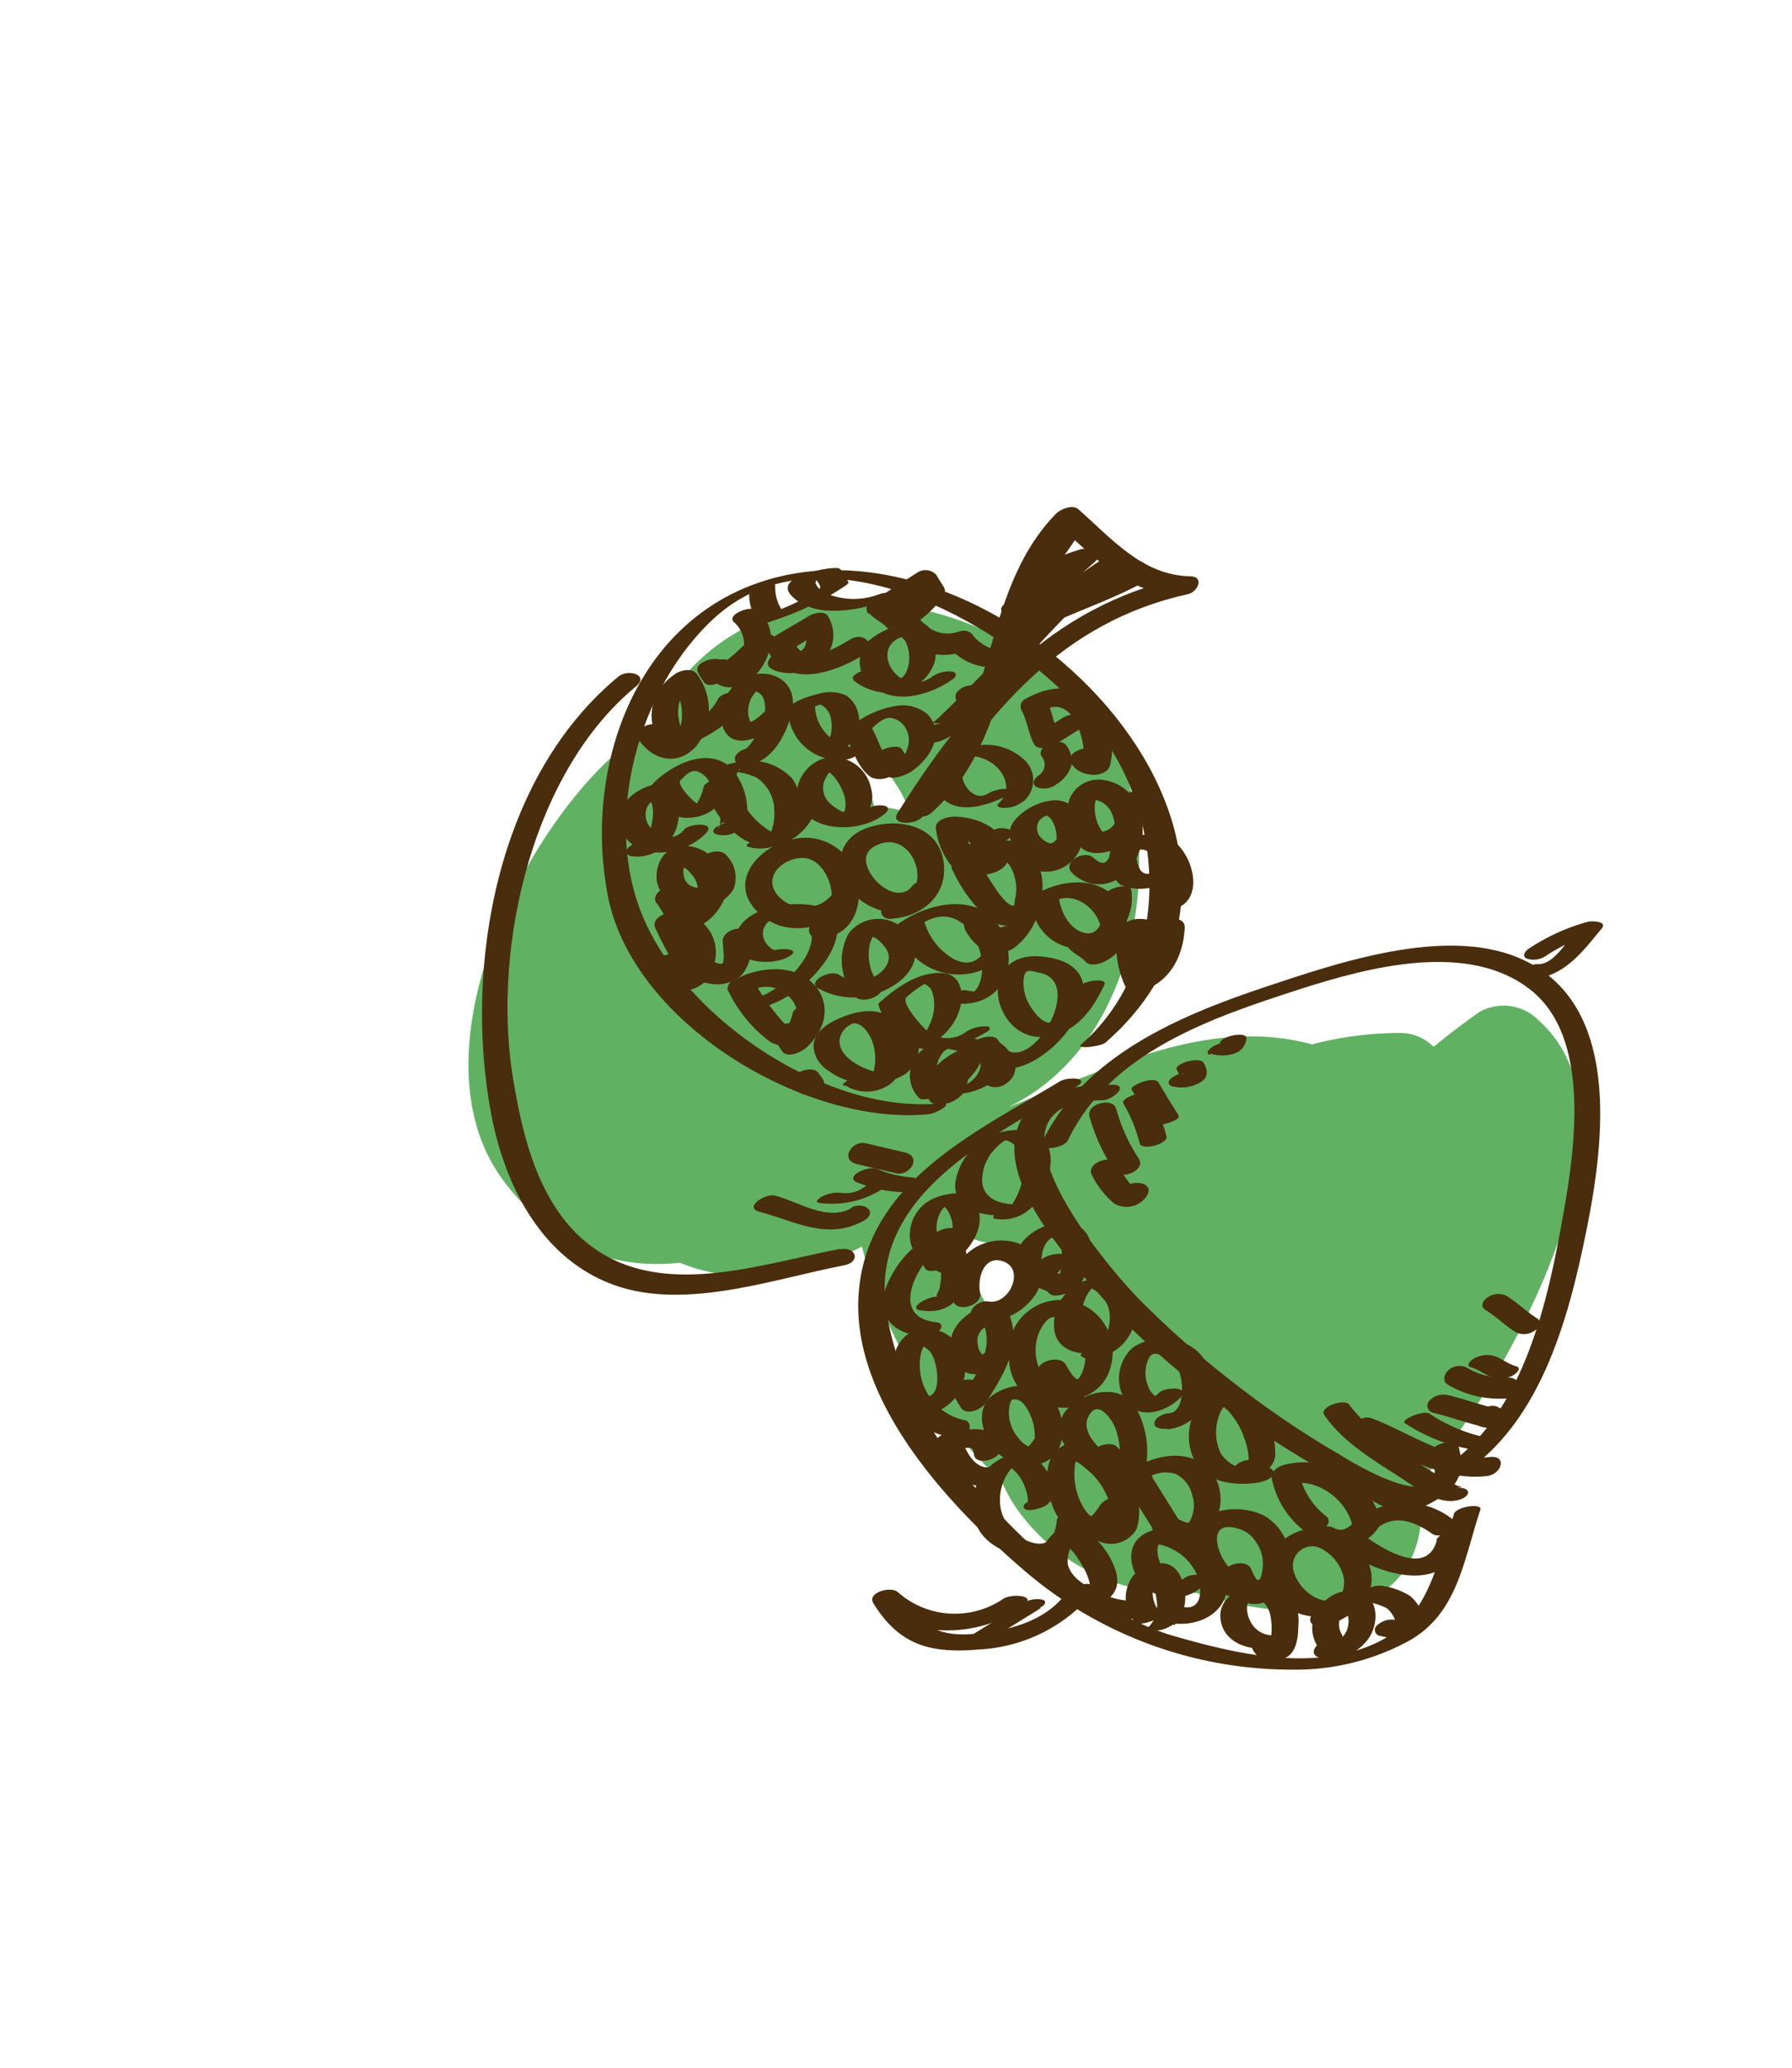 <svg id="layer1" xmlns="http://www.w3.org/2000/svg" viewBox="0 0 129.14 149.05"><defs><style>.cls-1{fill:#60b262;}.cls-2{fill:#492d0c;}</style></defs><path class="cls-1" d="M36.46,85.32C40.29,90.21,44.55,91.46,49,91c4.25,1.74,8.92,1,13.12-1.17a34.21,34.21,0,0,0,10.05,16.88,11,11,0,0,0,1.51,2.56,14.44,14.44,0,0,0,12.52,5.52c3.65,1.14,7.54,1.79,11.24.86,4.36-1.09,5.42-5,4.88-8.73a59.09,59.09,0,0,0,5.13-7.31c3.71-6.19,10.41-19.87,3.4-26.11a3.53,3.53,0,0,0-4.22-.58c-1.14.79-2.24,1.64-3.32,2.52a3.37,3.37,0,0,0-2.42-1,25.08,25.08,0,0,0-6.34.82C87,73.22,79.84,77.05,72.68,79.77c.38-.18.74-.38,1.1-.59,6.9-4.11,9.24-13.42,8-20.87C79.64,45,59.32,38.23,49.9,48.08a10.89,10.89,0,0,0-2.79,5.08,3.76,3.76,0,0,0-2.4.84C37.33,60.24,29.51,76.46,36.46,85.32ZM65,57.24a11.14,11.14,0,0,1,.6,1.37A7.49,7.49,0,0,0,63,58.15a3.6,3.6,0,0,0-3.55-2.95c.65-.45,1.32-1.08,2-1.08h0C62.75,54.12,64,55.43,65,57.24Zm4,31.31a3.81,3.81,0,0,0,2.19,1,23.48,23.48,0,0,0,3.14.09,11.06,11.06,0,0,0-1.55,6.63l-.22.26A25.21,25.21,0,0,1,69,88.55Z"/><path class="cls-2" d="M103.21,104.81c1.47,5.09-6.17.34-6.69,0a65.7,65.7,0,0,1-7-4.69,69.76,69.76,0,0,1-7.23-6.29c-2.68-2.68-12.57-14.48-2.86-14.54.74,0,2-1.12.75-1.12-2.8,0-6.33.41-7,3.68-.74,4,3.84,8.91,6.15,11.55,4.72,5.37,10.9,9.7,17.08,13.19,1.32.75,4,3,5.7,2.22,2.18-1,3.73-2,3-4.56-.2-.69-2.13-.16-1.93.52Z"/><path class="cls-2" d="M104.7,106.65c6.21-3.58,8.3-11.42,9.63-18s2.51-16.5-4.88-19.62c-5.38-2.28-13.1.37-18.26,2.09-6.29,2.1-13.14,5-16.16,11.31-.25.54,1.65.34,1.93-.26,3.06-6.39,10.42-8.85,16.7-10.88,5-1.61,12.17-3.5,16.65.05,4.69,3.72,3,12.69,2.09,17.57-1.12,6.08-3.14,13.88-8.88,17.19-1.13.65.59.87,1.18.52Z"/><path class="cls-2" d="M104.77,109.15c-1.68,4.95-2.13,9-8.52,10.14-3.79.67-8-.34-11.61-1.38-5.18-1.47-9.78-5.78-13.37-9.6S64.5,99.5,63.83,94.07c-1-8.18,8-12.29,13.73-15.76,1.11-.67-.62-.71-1.15-.4C70.2,81.66,62.22,85.3,61.86,93.57c-.34,7.7,6.75,15.17,12.12,19.75a29.53,29.53,0,0,0,19.19,7,17,17,0,0,0,8.07-1.92c3.81-1.92,4.21-5.94,5.44-9.59.18-.51-1.72-.26-1.91.3Z"/><path class="cls-2" d="M76.68,115c-1.53,1.93-4.24,2.56-6.58,2.75-2.73.23-4-.83-5.38-3l-1.78.79c2.79,2.71,8,2.46,10.88.11.89-.71-1-.83-1.57-.4a6.2,6.2,0,0,1-7.53-.5c-.48-.48-2.26,0-1.78.79,1.86,3,4.07,3.63,7.57,3.33a11.52,11.52,0,0,0,8-3.78c.57-.73-1.39-.64-1.82-.1Z"/><path class="cls-2" d="M103.55,111c-.74,2.67-3.93.61-5.36-.42l.15.57c1.37-2.07,3-1.93,4.89-.61.6.42,2.35-.43,1.52-1a5.5,5.5,0,0,0-8.23,1.5.4.4,0,0,0,.15.57c2.62,1.88,7.62,3.5,8.83-.8.22-.8-1.74-.54-2,.2Z"/><path class="cls-2" d="M94.58,111.2a3.41,3.41,0,0,0,3.45,0A3.2,3.2,0,0,0,99.39,110c.21-.46-.13-1.18-.34-1.59a5.73,5.73,0,0,0-6.6-2.82c-.39.13-.91.46-.79,1A6.35,6.35,0,0,0,94,110.33c.73.51,2.41-.5,1.48-1.14A5.21,5.21,0,0,1,93.6,106l-.79,1c2-.66,4.4,1.13,4.69,3.17l.15-.56c-.48.52-.91.84-1.59.47s-2.45.62-1.48,1.14Z"/><path class="cls-2" d="M89.05,106.1c1.06.43,2.66.15,2.85-1.18a5.42,5.42,0,0,0-1-3.31,2.62,2.62,0,0,0-4.19-.77,3.94,3.94,0,0,0-.8,4c.7,2,2.95,2.27,4.76,2,.36-.07,1-.23,1.09-.66s-.58-.47-.83-.42a2.57,2.57,0,0,1-2.94-1,3.5,3.5,0,0,1-.07-2.92,2,2,0,0,1,.28-.47.17.17,0,1,0-.11-.08c-.14,0-.29,0-.08,0a2.83,2.83,0,0,1,.45.33,5.39,5.39,0,0,1,1.2,2,5,5,0,0,1,.31,1.26,2.45,2.45,0,0,1,0,.54c-.08.52,1,0,.63-.13a1.62,1.62,0,0,0-1.37.17c-.24.15-.6.59-.16.77Z"/><path class="cls-2" d="M84.13,103a3.41,3.41,0,0,0,2.75-4.84c-.9-1.83-3.79-2.15-5.3-1a3,3,0,0,0-.52,3.71c.92,1.55,3,.89,4-.15.82-.8-1.08-.81-1.55-.34a2.51,2.51,0,0,1-.44.35c.12-.08.44,0,.26-.08a1.31,1.31,0,0,1-.58-.73,2.42,2.42,0,0,1,.09-2.13c.42-.69,1.73.35,2,.8.46.66.61,3.08-.54,3.25-.37,0-1,.23-1.1.67s.58.48.85.44Z"/><path class="cls-2" d="M78,97.83a3.31,3.31,0,0,0,3.78-3.9c-.37-2-2.55-2.16-4-1.47a3.36,3.36,0,0,0-1.82,3.06c0,1.65,1.5,2.15,2.9,2a2.28,2.28,0,0,0,1.3-.46c.32-.3-.29-.32-.46-.31-2,.14-2.08-2.19-1.33-3.48a1.68,1.68,0,0,1,.3-.4s.35-.26.17-.19c-.48.19-.52,0-.22.15a2.3,2.3,0,0,1,1.34,2.4,3,3,0,0,1-.29,1.1,3.43,3.43,0,0,1-.28.49c-.32.49-.43.1.25.21a2.44,2.44,0,0,0-1.35.25c-.13.06-.68.42-.24.5Z"/><path class="cls-2" d="M74.62,92.61c.27.34.72.27,1,.6s1.2.05,1.49-.13a2.57,2.57,0,0,0,.74-.51,4.3,4.3,0,0,0,.5-1.19,4,4,0,0,0,.22-1.85,1.78,1.78,0,0,0-1.92-1.41,3.89,3.89,0,0,0-3,1.41,2.93,2.93,0,0,0-.2,3.07c.22.5,1.22.19,1.55,0,.77-.48,1.59-1,1.84-1.89.17-.63-1.76-.33-1.92.27s-.6.83-1.1,1.13h1.56a2.67,2.67,0,0,1-.11-2.32,1.63,1.63,0,0,1,.51-.59c.12-.08-.13.08.07,0s-.11,0,0,0-.16,0,0,0-.26,0,0,0-.24,0,0,0c-.25,0,0,0,0,0s-.12,0,.06,0a.76.76,0,0,1,.18.09,1.41,1.41,0,0,1,.37.55A4.22,4.22,0,0,1,76,92.71l.37-.38-.43.27,1.48-.12c-.26-.35-.72-.28-1-.6-.37-.48-2.23.17-1.8.73Z"/><path class="cls-2" d="M71.77,87.84c2.37.33,3.74-1.81,3.93-3.91.22-2.42-2-2.87-3.85-2.25a4.47,4.47,0,0,0-3,3.5c-.22,2.13,2.07,2.47,3.7,2.41.52,0,2.11-.84.83-.79-1.11,0-2.36-.25-2.59-1.5a3.26,3.26,0,0,1,1-2.59,2.8,2.8,0,0,1,.52-.45c.16-.11.27-.1.07-.09.46,0,.94.5,1.13.83a3.28,3.28,0,0,1,.11,2.27,5.06,5.06,0,0,1-.41,1.06,5.89,5.89,0,0,1-.32.54c-.38.56-.5.08.44.21a2.46,2.46,0,0,0-1.35.25c-.12.06-.69.45-.23.51Z"/><path class="cls-2" d="M66.11,90.51l.54.87c.3.49,1.38,0,1.72-.18,1.3-.87,2.69-2.53,2.09-4.19-.51-1.4-2.23-1.07-3.28-.6a2.87,2.87,0,0,0-1.61,2.49c-.1,1.57,1.38,2.52,2.67,3a2,2,0,0,0,1.36-.22c.2-.11.63-.44.21-.59-1.67-.57-2.94-2.06-2-3.8a2,2,0,0,1,.26-.32c.23-.25.38-.1-.19-.05.37,0,.66.77.73,1.11.27,1.19-.89,2.47-1.79,3.06l1.71-.18L68,90c-.33-.54-2.14.18-1.93.51Z"/><path class="cls-2" d="M70.57,95.2a4.34,4.34,0,0,0,4.17-2.11,2.5,2.5,0,0,0-.91-3.3,3.71,3.71,0,0,0-3.75.24,3.45,3.45,0,0,0-1.38,3.69c.16.9,2.09.4,1.93-.52-.22-1.25.35-2.78,1.69-2.29,1.57.57.41,3.14-1.08,2.88-.95-.16-2,1.19-.67,1.41Z"/><path class="cls-2" d="M74.91,98.89c.6,1.18,1.5,2.17,2.94,1.84a3.09,3.09,0,0,0,2.21-2.32A3.76,3.76,0,1,0,72.71,98c.15,2.43,2.13,3.59,4.41,3.43,1-.07,1.53-1.38.2-1.29-2.62.18-3.5-3.29-1.86-5,.83-.86,2.35,1,2.59,1.65a2.91,2.91,0,0,1-.17,2.33c-.2.39-.44.28-.07.35-.45-.09-.79-.77-1-1.12-.4-.78-2.29-.19-1.93.51Z"/><path class="cls-2" d="M78.75,105.12c.53.68,1.46.59,1.94,1.21s1.73.15,1.87-.5a6.53,6.53,0,0,0-.71-4.4c-1-1.69-3.37-1.24-4.64-.17-2.89,2.43,2.26,6,4.56,6.17.87.07,2-1.19.7-1.29s-4.84-2.32-4.06-4c.66-1.44,1.75.14,2,.86a6,6,0,0,1,.2,3l1.86-.5c-.54-.68-1.46-.59-1.94-1.2s-2.35.1-1.78.81Z"/><path class="cls-2" d="M83.23,110.3c2.24,1.21,5.12,0,4.69-2.78a3,3,0,0,0-1.82-2.35c-1.62-.65-3.45,0-4.85.88-.25.16-.47.4-.29.68q1.2,2,2.42,3.91c.34.56,2.22-.06,1.79-.76L82.75,106l-.3.68a2.44,2.44,0,0,1,2.29-.46,2.32,2.32,0,0,1,1.19,1.57,2.34,2.34,0,0,1-.17,1.8c-.05.08-.19.21-.12.16-.15.11.19,0,.06,0,.12,0-.17,0-.3-.07a3,3,0,0,1-.63-.29c-.57-.3-2.35.51-1.54,1Z"/><path class="cls-2" d="M88.17,113.52c.39,1,.89,1.85,2,2.06a2.36,2.36,0,0,0,2.33-1.32,3.75,3.75,0,0,0-1.34-5c-2.13-1.14-5.9-.38-5.33,2.63a4.22,4.22,0,0,0,6.12,2.87c1.14-.66.1-1.63-.84-1.09-1.39.8-2.76-.62-3.23-1.88-.17-.45-.34-1.25.12-1.6s1.5,0,1.91.29a2.82,2.82,0,0,1,.93,3.2,2.32,2.32,0,0,1-.28.57c0-.07-.22.2-.06.07-.13.11.16-.06.25-.07.3,0,.14,0,0-.18a3.51,3.51,0,0,1-.59-1c-.34-.83-2.26-.28-1.93.52Z"/><path class="cls-2" d="M95.55,117.16c1.86-.6,3.72-1.91,3.21-4.1a4,4,0,0,0-4-2.93c-2.1.06-4.13,2-3.27,4.16,1,2.48,4.21,2.72,6.24,1.58.31-.18.53-.64.14-.86a1.45,1.45,0,0,0-1.38.15c-1.27.71-2.85-.6-3.21-1.78A1.4,1.4,0,0,1,95,111.5a3.14,3.14,0,0,1,1.81,2.08A2,2,0,0,1,95.25,116c-.32.1-.94.37-.82.82s.8.41,1.12.31Z"/><path class="cls-2" d="M99.48,117.89a3,3,0,0,0,1.19.1,4.53,4.53,0,0,0,1.57-.7c.2-.12.42-.35.36-.6a2.85,2.85,0,0,0-1-1.69,5.21,5.21,0,0,0-1.88-.7,1.59,1.59,0,0,0-1.37.37.43.43,0,0,0,.21.78,4.67,4.67,0,0,1,1.37.44,2,2,0,0,1,.72,1.31l.36-.6a3.65,3.65,0,0,1-.48.28.79.79,0,0,1,.43-.06l-.33-.07a1.55,1.55,0,0,0-1.37.36.43.43,0,0,0,.21.78Z"/><path class="cls-2" d="M84.69,117c2.39.21,4.4-1.45,3.57-3.92-.67-2-3.49-3.55-5.51-2.68-1.52.65-1.47,2.2-.71,3.44a3.09,3.09,0,0,0,4.56.52c1-.79-.58-1.13-1.22-.65s-1,.06-1.48-.54c-.31-.43-.74-1.5-.31-2-.11.12-.41.1-.09.13a2.7,2.7,0,0,1,.82.26A3.74,3.74,0,0,1,86,113c.59.86.9,3-.62,2.82-.78-.07-2,1-.73,1.17Z"/><path class="cls-2" d="M78.7,110.76a2.12,2.12,0,0,0,3.22-.6,4.41,4.41,0,0,0-.49-3.57c-.84-1.57-3.15-3.47-5-2.3-1.21.78-1.06,2.54-.74,3.75s1.26,2.78,2.84,2.54a3.74,3.74,0,0,0,2.56-1.94c.26-.41-.22-.68-.56-.71a1.39,1.39,0,0,0-1.27.56,3.87,3.87,0,0,1-.64.81c.11-.11-.35.19-.08,0-.14.07.21,0,.08,0,.09,0,.24,0,.06,0,.18.06-.09-.06-.14-.09a3.14,3.14,0,0,1-.42-.5,4.79,4.79,0,0,1-.66-3.06,1.29,1.29,0,0,1,.15-.52c.1-.2-.07,0,.07-.11s-.19.11-.28.14c-.27.09-.27,0,0,.08a4.09,4.09,0,0,1,.94.66A5.13,5.13,0,0,1,80,108.43a3.54,3.54,0,0,1,.09,1.41,1,1,0,0,1-.11.35c.16-.2.79-.16.55-.24a1.63,1.63,0,0,1-.35-.23c-.63-.43-2.37.45-1.51,1Z"/><path class="cls-2" d="M72.78,105.16a2.52,2.52,0,0,0,3-.1,2.67,2.67,0,0,0,.76-2.43A3.12,3.12,0,0,0,75,100.11a3.65,3.65,0,0,0-3.21.27c-1.54.86-1.12,2.81-.21,4,1.28,1.64,3.71.9,4.71-.65.44-.69-1.48-.44-1.78,0a3,3,0,0,1-.44.56c-.24.22,0,0,.2,0a1.75,1.75,0,0,1-.89-.68,2.77,2.77,0,0,1-.59-2.48.81.81,0,0,1,.26-.37c-.21.17-.17.06.12.09.59,0,1,.9,1.18,1.37a3.53,3.53,0,0,1,.17,1.82,1.85,1.85,0,0,1-.24.68c-.24.36-.16-.32.66-.1a1.38,1.38,0,0,1-.38-.2c-.52-.36-2.25.41-1.8.72Z"/><path class="cls-2" d="M68.7,100.55c.18.29.36.58.53.87.4.64,1.51.15,1.81-.32,1.34-2.15,2.8-4.37,1.46-6.86-.19-.35-.76-.29-1.06-.23-1.8.34-3.57,1.93-2.75,3.9s3.22,1,4.2-.26c.74-1-1.09-1.25-1.61-.56a3.53,3.53,0,0,1-.51.58c-.06,0,.26.09.09,0a1.08,1.08,0,0,1-.39-.73c-.21-.93.51-1.46,1.32-1.61l-1.06-.24c1.1,2.06-.47,4.1-1.53,5.81l1.8-.32c-.17-.29-.35-.58-.53-.87-.46-.73-2.3,0-1.77.85Z"/><path class="cls-2" d="M66.36,94.43c3.4.54,4.06-3.31,2.72-5.67-.23-.42-1-.25-1.33-.09a7.38,7.38,0,0,0-3.89,4.08c-.77,2,.47,3.32,2.43,3.52a2,2,0,0,0,1.37-.37c.29-.23.24-.57-.17-.61-3.77-.37-1.08-5,1-5.93l-1.33-.09a5.46,5.46,0,0,1,.64,2.16,4.23,4.23,0,0,1-.07,1.28c0,.27-.38.71-.16.74-.56-.09-2.27.81-1.2,1Z"/><path class="cls-2" d="M66.6,101.93a3.24,3.24,0,0,0,2.84-4.05,2.68,2.68,0,0,0-4-1.74c-1.2.86-1.24,2.45-.93,3.77a4.81,4.81,0,0,0,3.84,3.62,1.48,1.48,0,0,0,1.36-.37.46.46,0,0,0-.22-.82,4.06,4.06,0,0,1-3.17-4.53,2.19,2.19,0,0,1,.29-.86c.06-.11-.15,0-.3,0,.22,0,.53.28.66.4.58.52,1,3.22-.16,3.28-1,0-1.54,1.31-.21,1.25Z"/><path class="cls-2" d="M74.78,108.72c2-.45,1-2.75-.15-3.61a2.76,2.76,0,0,0-2.76.16,3.76,3.76,0,0,0-1.78,3c-.3,4.62,7.51,5.32,8,.78,0-.33-1.87-.1-1.93.52-.12,1.2-.62,1.91-1.75,1.6a3.27,3.27,0,0,1-2.28-2.38,3.52,3.52,0,0,1,.22-2.1,3.43,3.43,0,0,1,.7-1.06c-.51,0-.62,0-.33.08a1.33,1.33,0,0,1,.39.28,3.06,3.06,0,0,1,.81,1.35,2.89,2.89,0,0,1,.14.58c.1.63-.39.34.59.12-.19,0-1,.28-.87.6s.86.12,1,.08Z"/><path class="cls-2" d="M77.46,115.36c.89.26,1.78.51,2.54-.25s.58-1.63.13-2.6c-.63-1.33-2.52-3.49-4.14-2.06s-1.16,3.34.3,4.54A7.57,7.57,0,0,0,82,116.62c1.22-.22.85-1.48-.34-1.26a5.06,5.06,0,0,1-2.48-.64c-.89-.38-2-1-2.23-2A2.13,2.13,0,0,1,77,112c.11-.67.39-.42-.25-.57.43.1.78.64,1,1a5.1,5.1,0,0,1,.67,1.29,4,4,0,0,1,.15.6c-.09.26,0,.26.43,0a4,4,0,0,0-.45-.15c-.79-.23-2.29.92-1.13,1.26Z"/><path class="cls-2" d="M84.63,117.11a2.84,2.84,0,0,0,.7-2.65c-.2-1.2-.85-2-2.06-1.76a2.29,2.29,0,0,0-2,1.59,2.59,2.59,0,0,0,.55,2.62c.33.35,2.1-.35,1.82-.64a2.32,2.32,0,0,1-.57-1.67,2.71,2.71,0,0,1,.19-.93,2.91,2.91,0,0,1,.18-.35c.34-.57.25.52-1,.08.66.23.87,1.45.92,2a2.17,2.17,0,0,1-.57,1.83c-.36.27.32.3.45.29a2.64,2.64,0,0,0,1.3-.45Z"/><path class="cls-2" d="M90.26,118.84a1.62,1.62,0,0,0,2.3.66c.85-.33,1-1.47,1-2.28a3.36,3.36,0,0,0-.52-2.25,2.43,2.43,0,0,0-2.23-.71c-1.42.06-3.1.86-2.84,2.51s2.08,2.2,3.51,2c.34,0,1-.21,1.11-.6s-.63-.35-.81-.32a1.8,1.8,0,0,1-1.7-1.07c-.22-.41-.39-1.3.11-1.6-.25.15.13,0,.24,0a.94.94,0,0,1,.59.26,1.81,1.81,0,0,1,.54,1.05,4.55,4.55,0,0,1-.36,2.81l.6-.47-.2.08,1-.14c-.16,0-.36-.39-.41-.47-.36-.58-2.18.12-1.93.52Z"/><path class="cls-2" d="M95.26,119.52a3.54,3.54,0,0,0,3.34-1.41c.65-.9.83-2.5-.23-3.21a2.54,2.54,0,0,0-3,.59,2.46,2.46,0,0,0-.46,3.08c.38.69,2.24,0,1.77-.82a1.42,1.42,0,0,1,0-1.41,1.18,1.18,0,0,1,.39-.44c-.08,0-.31,0-.25,0,.76.67.26,2.51-.85,2.3-.89-.16-2,1.07-.7,1.31Z"/><path class="cls-2" d="M72.1,104.31c-.24-1.85-2.72-1.31-3.95-1-.36.09-.91.44-.79.89A3.62,3.62,0,0,0,71,107.09c.41,0,1-.3,1.07-.76s-.53-.61-.88-.59c-1,.05-1.68-1.3-1.88-2.09l-.8.89a5.05,5.05,0,0,1,1.33-.21c.27,0,.31.21.35.5.11.85,2,.37,1.93-.52Z"/><path class="cls-2" d="M104.81,107.28c.83-.2.7,0,.16-.24-.32-.15-.63-.32-.93-.49-.92-.51-1.8-1.1-2.67-1.69a15,15,0,0,1-4.14-3.63c-.31-.47-2.19.14-1.8.73,1.28,1.91,3.55,3.27,5.45,4.49,1.15.74,2.69,2,4.15,1.66,1.16-.27.93-1.1-.22-.83Z"/><path class="cls-2" d="M107.35,105c-2.94.35-5.86-1.81-8.51-2.8-.8-.3-2.27.84-1.12,1.27,3,1.14,6,3.3,9.44,2.9,1.06-.12,1.5-1.52.19-1.37Z"/><path class="cls-2" d="M107.68,103.7a11.61,11.61,0,0,1-4.64-1.81c-.42-.33-2.11.43-1.82.65a12.27,12.27,0,0,0,4.87,1.91,2.26,2.26,0,0,0,1.35-.25c.16-.07.67-.4.24-.5Z"/><path class="cls-2" d="M106.82,102.59c.17.08.1.19,0-.15,0-.18.11-.35.16-.52h0l.64-.36c.45,0,.57,0,.39,0h0l-.44-.11c-.39-.1-.78-.22-1.17-.33-.66-.19-1.31-.41-2-.57a1.39,1.39,0,0,0-1.37.37.52.52,0,0,0,.24.89c1.09.26,2.16.64,3.24.92a2.09,2.09,0,0,0,1.84-.09c.76-.56.1-1-.44-1.26-.76-.36-2.23.74-1.12,1.25Z"/><path class="cls-2" d="M108.65,99.27a5.07,5.07,0,0,1-2.85-.66,1.22,1.22,0,0,0-1.39.1c-.3.24-.52.81-.08,1.07a7.27,7.27,0,0,0,4.18,1c.44,0,1-.32,1-.82s-.5-.72-.91-.69Z"/><path class="cls-2" d="M109.26,98.46c-.61-.17-1.07-.6-1.68-.77a2,2,0,0,0-1.36.21c-.19.1-.65.52-.2.64.6.17,1.07.6,1.68.77a1.91,1.91,0,0,0,1.36-.21c.18-.1.65-.52.2-.64Z"/><path class="cls-2" d="M110.76,95c-.77-.49-1.43-1.14-2.21-1.63a1.37,1.37,0,0,0-1.38.15c-.3.2-.53.62-.13.87.78.49,1.43,1.14,2.21,1.63a1.37,1.37,0,0,0,1.38-.15c.3-.2.53-.62.13-.87Z"/><path class="cls-2" d="M81,85.65c-.31.44,1.08.18.67-.11a2.29,2.29,0,0,1-.36-.4c-.31-.4-.56-.84-.83-1.27-.46-.74-2.3,0-1.77.85a6.4,6.4,0,0,0,1.57,2,1.74,1.74,0,0,0,2.34-.51c.7-1-1.11-1.29-1.62-.56Z"/><path class="cls-2" d="M82.07,83.5a12.47,12.47,0,0,1-1.63-3.58c-.22-.89-2.16-.38-1.93.52a13.58,13.58,0,0,0,1.79,3.91c.46.74,2.3,0,1.77-.85Z"/><path class="cls-2" d="M84.06,81.89A10.35,10.35,0,0,0,82.88,79c-.34-.56-2.17.13-1.93.52a10.59,10.59,0,0,1,1.18,2.87c.13.56,2.07.06,1.93-.51Z"/><path class="cls-2" d="M82.89,80.73l.11.17,1.88-.59c.14.12-.08-.14-.13-.22l-.45-.72L83.48,78c-.31-.5-2.11.24-1.93.52l.82,1.33A4.91,4.91,0,0,0,83.06,81c.31.26,2.08-.26,1.87-.59a1.74,1.74,0,0,0-.11-.18c-.3-.5-2.1.24-1.93.52Z"/><path class="cls-2" d="M84.62,78.31a2.6,2.6,0,0,0,2-.39c.49-.37.39-.85.12-1.33s-2.2.06-1.93.52a1.7,1.7,0,0,1,.22.52.15.15,0,0,1,0,.13c.13-.52,1.29-.32.74-.43a1.8,1.8,0,0,0-1.36.37c-.32.26-.22.54.16.61Z"/><path class="cls-2" d="M87.21,75.92a2.83,2.83,0,0,0,1.75,0,1.26,1.26,0,0,0,.86-1.05c.14-.57-1.78-.26-1.91.3,0,.14-.07.28-.12.42-.22.46.19.33,1.25-.4a1.09,1.09,0,0,1-.26,0,2,2,0,0,0-1.36.22c-.17.09-.66.5-.21.61Z"/><path class="cls-2" d="M110.06,70.56c2.53,0,3.9-1.87,5.36-3.64.47-.58-.8-.55-1-.49a14.56,14.56,0,0,0-4.21,1.91c-.25.15-.6.54-.18.74a1.58,1.58,0,0,0,1.37-.19,11.27,11.27,0,0,1,3.28-1.52l-1-.49c-.65.79-1.64,2.59-2.8,2.6a1.66,1.66,0,0,0-1.28.53c-.26.37.22.55.52.55Z"/><path class="cls-2" d="M67.7,79.52c-8,.74-18-5.86-21.25-13.18C43.28,59.23,46,49.42,51.63,44.4,60,37,74.87,46.24,79.77,53.53c4.41,6.57,4.29,16.38-1.85,21.73-.43.37,1.39.17,1.75-.13,16.55-14.43-7.9-39.06-25-33.14C45.52,45.14,42.09,55.65,43.8,64.53,45.57,73.76,58,81.13,66.87,80.3c.5,0,2.11-.9.83-.78Z"/><path class="cls-2" d="M60.53,90c-6.22,1.19-13.81,4-19-1.12-3-3-4-7.62-4.63-11.62C35.53,68,38.42,55.56,45.83,49.47c1-.83-.57-1.28-1.24-.73-8.75,7.18-11.2,20.83-9.2,31.5.94,5,3.42,10.07,8.29,12.14,5.26,2.25,11.91-.19,17.16-1.2,1.21-.23.87-1.38-.31-1.15Z"/><path class="cls-2" d="M66.51,58.82c4.67-7.5,10-14,19.09-16,.72-.15,1.22-1.28.17-1.29-3.46-.07-5.65-2.72-8.07-4.84-.42-.36-1.23,0-1.55.28C70.37,42.84,72,52.31,65.83,57.78c-1,.86.57,1.43,1.26.82,6.45-5.68,4.8-15.15,10.66-21.07l-1.55.28c2.7,2.36,5.07,5,8.89,5.1.06-.43.11-.87.17-1.3-9.66,2.06-15.56,9-20.59,17-.55.89,1.42.87,1.84.19Z"/><path class="cls-2" d="M64.28,66.2c2.29-.15,4.13-1.82,3.7-4.22-.48-2.67-3.58-3.1-5.69-2.24s-2.3,3.31-.64,4.83,4.27,1.75,5.7-.14c.74-1-1.08-1.28-1.62-.57C64.4,65.62,61.06,62.05,63,61c2.86-1.61,4.54,3.61,1.51,3.8-1.1.07-1.49,1.51-.18,1.42Z"/><path class="cls-2" d="M59.94,59.45c1.58,0,3.31-.8,2.84-2.61a2.8,2.8,0,0,0-3.23-2.23c-1.74.39-2.86,2.59-1.54,4s4.32,1.27,5.79,0c.29-.25.26-.51-.15-.56a1.89,1.89,0,0,0-1.36.36c-.77.67-2,0-2.58-.62a1.51,1.51,0,0,1-.33-1.45,3.64,3.64,0,0,1,.47-.81c.26-.47.21,0-.54-.05.65.05,1.2,1,1.42,1.55a2.28,2.28,0,0,1,.2,1.09.91.91,0,0,1-.14.42c-.13.18.37,0-.06,0a1.82,1.82,0,0,0-1.28.5c-.3.35.25.44.49.45Z"/><path class="cls-2" d="M59.25,54.44a2.51,2.51,0,0,0,2.55-1.87A2.17,2.17,0,0,0,61,50.13,2.82,2.82,0,0,0,59,50c-.49.11-2.2.58-2.21,1.21a3.68,3.68,0,0,0,3.65,3.56,2.13,2.13,0,0,0,1.36-.37c.3-.22.25-.51-.14-.53a3.09,3.09,0,0,1-2.93-3.18l-.4.45a3.73,3.73,0,0,1,.75-.37c-.15,0,.11,0,.2.09a1.38,1.38,0,0,1,.61,1,2.43,2.43,0,0,1-.08,1.28,1.45,1.45,0,0,1-.22.45s-.18.19-.12.14.9-.18.57-.18a1.93,1.93,0,0,0-1.28.49c-.3.35.26.42.48.42Z"/><path class="cls-2" d="M63.07,54.54l.81,1.3c.3.48,1.38,0,1.72-.19,1.35-.87,2.58-2.73,1.25-4.17a2.8,2.8,0,0,0-2.42-.58,6.74,6.74,0,0,0-3.49,1.79.25.25,0,0,0-.08.21c.62,1.05.88,2.41,1.94,3.13A1.63,1.63,0,0,0,64.06,56c.1,0,.88-.4.55-.62-1-.67-1.24-2-1.82-3,0,.08,0,.15-.08.22.34-.31.91-.89,1.42-.87a1.44,1.44,0,0,1,1.13.74c.67,1.16-.19,2.42-1.16,3.05l1.71-.2L65,54c-.32-.53-2.13.19-1.93.52Z"/><path class="cls-2" d="M69.7,63c1.17.25,3.43-.12,2.91-1.8s-2.36-2.33-3.84-2.35c-.44,0-1.39.22-1.33.83a5.37,5.37,0,0,0,1,2.56c.26.43,1.2.11,1.5-.08l2.6-1.61c.27-.17.58-.57.17-.78a1.52,1.52,0,0,0-1.37.17l-2.61,1.61,1.5-.07a4.91,4.91,0,0,1-.84-2.32L68,60a3,3,0,0,1,2.33,1.17,1.48,1.48,0,0,1,.39.86c0,.19-.14.24.08.09.4-.29.5-.09,0-.19a1.61,1.61,0,0,0-1.36.37.38.38,0,0,0,.19.71Z"/><path class="cls-2" d="M73.73,57.77a2,2,0,0,0,0-3.09,4,4,0,0,0-4-.77c-1.41.39-3.14,1.84-2,3.39s3.61.71,4.89,0c.34-.19.24-.43-.12-.45a2.6,2.6,0,0,0-1.36.37c-.92.52-1.79-.6-1.82-1.42a1.56,1.56,0,0,1,.76-1.3c-.18.1,0,0,.08,0a2.65,2.65,0,0,1,.62.14c1.36.44,2.41,2.1,1.2,3.24-.33.31.28.35.46.34a2.17,2.17,0,0,0,1.29-.47Z"/><path class="cls-2" d="M59.14,67.6c2.11-.12,3-2,2.7-3.94a3.84,3.84,0,0,0-4.67-3.19c-2.36.44-4.74,2.94-2.68,5.14s5.36,1.28,7.18-.65c.83-.89-1-1.24-1.63-.59a2.58,2.58,0,0,1-3.91.25c-1.21-1.29.11-2.69,1.56-2.79,1.23-.09,2,1.16,2.19,2.19.12.5.18,2.09-.58,2.14-1.1.06-1.48,1.51-.16,1.44Z"/><path class="cls-2" d="M53.84,61a3.11,3.11,0,0,0,3.44-1.1,3.68,3.68,0,0,0-.16-3.76,4,4,0,0,0-3.52-1.27c-.86.07-2.23.37-2.49,1.35-.44,1.68,1.41,3.77,2.79,4.44a3.78,3.78,0,0,0,3.29-.25,4.25,4.25,0,0,0,1.88-3.2c.08-.38-1.81-.09-1.9.36a5.35,5.35,0,0,1-1,2.52,1.59,1.59,0,0,1-.32.26c.11-.07.77-.12.42-.17a2.34,2.34,0,0,1-.82-.32,5.37,5.37,0,0,1-2.32-3,1.62,1.62,0,0,1,.07-1.33c.16-.25.43,0-.54.1a1.39,1.39,0,0,1,.41,0,4.74,4.74,0,0,1,1.44.4,2.87,2.87,0,0,1,1.29,2.43,3.53,3.53,0,0,1-.2,1.4,2.34,2.34,0,0,1-.27.52,1.18,1.18,0,0,1-.18.21c.77-.08,1-.15.54-.23a2,2,0,0,0-1.24.13s-.89.41-.58.51Z"/><path class="cls-2" d="M54.12,55.08c1.69-.32,2.78-2.59,3-4.12.26-2.12-2-3-3.65-2a3.05,3.05,0,0,0-1.35,3.5c.81,2,3.53.22,4.47-.63a.46.46,0,0,0-.22-.81,1.5,1.5,0,0,0-1.37.36,6.21,6.21,0,0,1-.63.52c-.1.07-.5.18-.22.18-.09,0-.18-.39-.2-.46a2.05,2.05,0,0,1,.54-1.79c.24-.2,0,0,0,0a.92.92,0,0,1,.52.47,2.18,2.18,0,0,1,0,1.47,5.12,5.12,0,0,1-.7,1.52,3.28,3.28,0,0,1-.44.56c-.11.12-.22.13-.09.11-.33.06-.93.41-.81.83s.78.38,1.12.32Z"/><path class="cls-2" d="M55.77,48.3c2.45.91,5.29-1.27,3.94-3.84-.28-.54-1.17-.25-1.53,0L55.57,46c-.19.13-.42.47-.32.72,1.28,3,4.78,1.81,6.92.51,1.12-.68.1-1.75-.86-1.17-1.18.71-3.34,2-4.12.14l-.33.72,2.61-1.62-1.53,0c.45.84.05,2.07-1.06,1.65-.85-.31-2.27.9-1.11,1.33Z"/><path class="cls-2" d="M61.48,49c1.78,1.5,4.85,1.22,5.81-1.11.32-.76.15-2.86-.92-3a5.55,5.55,0,0,0-3.39,1,2.14,2.14,0,0,0,0,3.65c1.68,1.28,4.19.49,5.71-.62.31-.23.24-.49-.14-.53a2.1,2.1,0,0,0-1.37.37c-2.46,1.79-5-2.59-1.55-3l-.75-.08a2.61,2.61,0,0,1,.53,2.48c-.39,1.27-1.32.77-2.09.11-.45-.37-2.2.37-1.81.7Z"/><path class="cls-2" d="M71,51.37a1,1,0,0,0,.52-1.12,1.57,1.57,0,0,0-1.13-.81,1.38,1.38,0,0,0-1.36.37.52.52,0,0,0,.24.9,1.08,1.08,0,0,1,.33.13s.08-.28.13-.31c-.31.23-.51.7-.11,1A1.28,1.28,0,0,0,71,51.37Z"/><path class="cls-2" d="M59,71.24a5.19,5.19,0,0,0,5,0c1.48-.74,2.59-2.22,1.55-3.79a2.69,2.69,0,0,0-4.38-.2,4,4,0,0,0,.47,4.58c.51.58,2.35-.15,1.78-.8a3.47,3.47,0,0,1-.77-2.82,2.39,2.39,0,0,1,.19-.59c0-.1.29-.32.14-.24-.33.16-.18.06.14.24a2.59,2.59,0,0,1,.65.63c.63.8.1,1.61-.63,2.06a2.52,2.52,0,0,1-2.67-.06c-.6-.41-2.36.45-1.51,1Z"/><path class="cls-2" d="M68.05,72.14C71,73,73.32,70.94,72.54,68c-1-3.75-5.1-3.28-7.68-1.51-.08.06-.26.19-.22.32a4.6,4.6,0,0,0,8.86.11c.16-.46-1.73-.22-1.92.31-.49,1.41-1.23,2.68-2.83,1.89a4.6,4.6,0,0,1-2.17-2.82,3.62,3.62,0,0,0-.22.32c1.78-1.22,3.38-.36,4.13,1.55a4.13,4.13,0,0,1,.21,2.33,2.13,2.13,0,0,1-.39.85s-.18.19-.17.19c.28-.12-.34-.12-.51-.17-.48-.13-2.21.62-1.58.8Z"/><path class="cls-2" d="M69.55,67c.68,1.29,2,2.21,3.46,1.36a4.94,4.94,0,0,0,2-3.54,4,4,0,0,0-.92-3.67c-1.45-1.31-3.85-.11-5.2.71a.62.62,0,0,0-.24.86,11.16,11.16,0,0,0,2.6,3.54c1.2.88,2.75.32,3.78-.53s-.53-1.48-1.28-.87c-.25.21-.51.5-.86.38s-.7-.59-.94-.9a27.38,27.38,0,0,1-1.53-2.47c-.08.29-.17.58-.25.86A4.61,4.61,0,0,1,72,62a.8.8,0,0,1,.71.29,3.21,3.21,0,0,1,.43,2.54,4.33,4.33,0,0,1-1,2.41s-.18.07,0,0,.26,0,0,0a3.08,3.08,0,0,1-.81-1.08c-.41-.75-2.25,0-1.77.85Z"/><path class="cls-2" d="M74.06,62.47A2.66,2.66,0,0,0,78,60.58a3,3,0,0,0-.34-2.09,2,2,0,0,0-2.06-.77c-1.55.2-4.08,2.05-2.17,3.55a3,3,0,0,0,2.74.34,4,4,0,0,0,2.57-2.75c.2-.61-1.72-.35-1.93.27s-.53,1.41-1,1.63c.1,0-.15,0,.06,0a.68.68,0,0,1-.26,0,1.19,1.19,0,0,1-.48-.29,1,1,0,0,1-.35-1.1.84.84,0,0,1,.37-.46,1.48,1.48,0,0,1,.33-.17c-.21.08,0,0-.11,0s.12.05.24.15a1.16,1.16,0,0,1,.32.47,2.63,2.63,0,0,1,.2,1.33,2.24,2.24,0,0,1-.41,1.18s-.13.11,0,0c-.17.11.31-.1.42-.1s-.07,0-.11,0a1.81,1.81,0,0,1-.37-.18c-.51-.3-2.3.45-1.55.9Z"/><path class="cls-2" d="M76.07,56.56a2.54,2.54,0,0,0,1.12-1.32,1.93,1.93,0,0,0-.34-1.52c-.36-.62-2.23,0-1.79.79a.91.91,0,0,1-.21,1.37c-.29.19-.56.61-.15.84a1.43,1.43,0,0,0,1.37-.16Z"/><path class="cls-2" d="M64.28,74.92c2.16,1.56,4.74-.53,5-2.78.11-.89-.21-1.87-1.21-2-1.76-.21-3.45,1-4.67,2.09a.19.19,0,0,0-.1.17,4.81,4.81,0,0,0,3,3.14c1.6.42,3.48-.4,4.83-1.19.31-.19.26-.38-.11-.39a2.6,2.6,0,0,0-1.36.37,2.28,2.28,0,0,1-2.8,0c-.29-.21-2-2.06-1.52-2.48a8.23,8.23,0,0,1,.93-.72,3,3,0,0,1,.38-.23c.31-.18.09,0-.1,0a.89.89,0,0,1,.63.59,3.09,3.09,0,0,1-.17,2.29,2.86,2.86,0,0,1-.65,1c-.44.4.8,0,.36-.09a1.75,1.75,0,0,1-.67-.36c-.42-.31-2.06.47-1.83.65Z"/><path class="cls-2" d="M70,75.47c3.06,5.71,13.2-5.92,4.92-6.55-3-.22-3.82,2.63-2.2,4.7a3,3,0,0,0,3.18,1c1.87-.47,2.9-2,3.69-3.66.25-.53-1.65-.33-1.93.26s-1.15,2.44-1.85,2.49-1.19-.66-1.51-1.11a3.2,3.2,0,0,1-.54-1.94c.08-.93.41-.71,1.18-.55,3.52.7-1.17,8.28-3,4.86-.33-.63-2.19,0-1.93.51Z"/><path class="cls-2" d="M77,68.31c.36.42.89.61,1.24,1s1.18.12,1.5-.1a2.79,2.79,0,0,0,.76-4.37c-1.44-1.75-4-1.44-5.79-.44a.6.6,0,0,0-.36.54,3.45,3.45,0,0,0,3.82,3.4,3.63,3.63,0,0,0,3.36-4.16c0-.63-2-.22-1.93.52s-.11,2.73-1.32,2.55-1.93-1.64-2-2.82l-.37.54c2.13-1.22,4.83,2.19,2.63,3.67l1.5-.09c-.36-.42-.89-.61-1.24-1s-2.29.18-1.8.76Z"/><path class="cls-2" d="M77.35,63c1.83,1.56,4.08.43,4.76-1.67s-.08-4.76-2.63-5.13a2.26,2.26,0,0,0-2.41,1.39,3.65,3.65,0,0,0,.37,2.88c.68,1.35,2.07,1.12,3.28.59a3.8,3.8,0,0,0,2-3.4c.06-1-1.9-.76-2,.14C80.73,59,80.29,60,78.93,60l.81.29a2.91,2.91,0,0,1-.83-2.39.83.83,0,0,1,.16-.4c-.19.24-.36.05.09.2a1.65,1.65,0,0,1,1,1,3.81,3.81,0,0,1-.06,2.68c-.33.89-.59,1.05-1.31.43s-2.35.4-1.48,1.14Z"/><path class="cls-2" d="M77.18,55a1.77,1.77,0,0,0,1.29.8c.54.13,1.41-.06,1.54-.7a5,5,0,0,0-1.3-4.64c-1.41-1.29-3.31-.95-4.83-.08a.58.58,0,0,0-.26.81c.42.78.48,1.67.91,2.45.27.49,1.18.19,1.52,0l1.73-1.07c.33-.21.51-.69.13-.94a1.37,1.37,0,0,0-1.38.14l-1.74,1.08,1.51,0c-.42-.77-.48-1.66-.91-2.44-.08.27-.17.54-.25.81,2.33-1.35,3.25,2.54,2.92,4.09l1.54-.7c-.38-.09-.44-.07-.65-.39-.43-.69-2.28,0-1.77.82Z"/><path class="cls-2" d="M68,78.78a4.78,4.78,0,0,0,4-1.2c.71-.66,1.13-1.8.08-2.35A3,3,0,0,0,71,75c-.43-.06-.85-.2-1.28-.24a5,5,0,0,0-2.82.64,2.32,2.32,0,0,0-.65,3.74c.18.2.8,0,1,0a5,5,0,0,0,3.8-3.5c.12-.42-1.78-.15-1.9.34a3.37,3.37,0,0,1-2.07,2.55l1,0a2,2,0,0,1-.16-2.64,1.16,1.16,0,0,1,.36-.3c-.16,0-.15,0,0,0a2.14,2.14,0,0,1,.56.11,6.62,6.62,0,0,1,1.4.32c.56.29.5.88.23,1.35a2.17,2.17,0,0,1-.67.68c-.17.11,0,.09-.28,0a2.34,2.34,0,0,0-1.35.25c-.15.07-.68.42-.24.51Z"/><path class="cls-2" d="M60.92,78.22a2.91,2.91,0,0,0,3.21-.08,2.64,2.64,0,0,0,1-2.28,3.23,3.23,0,0,0-1-2.5c-.9-.81-2.4-.47-3.39-.08s-2,1-2.11,2a2.15,2.15,0,0,0,1,1.83,5,5,0,0,0,5.67.25,2.75,2.75,0,0,0,.77-3c-.1-.46-2,0-1.93.52a2.77,2.77,0,0,1-.2,2.29c-.2.24-.36.18,0,.14a2.72,2.72,0,0,1-.85-.07c-1-.23-2.8-1.13-2.57-2.41a1.5,1.5,0,0,1,1-1.09c.67,0,1.15.8,1.34,1.31a3.73,3.73,0,0,1,.08,2.24,1.67,1.67,0,0,1-.43.78c.15-.14,1-.12.62-.22a1.77,1.77,0,0,1-.53-.27c-.47-.32-2.13.46-1.81.67Z"/><path class="cls-2" d="M55.81,74.86c.17.29.35.58.53.87.35.55,1.34.12,1.69-.17,1.44-1.24,2-3.21.55-4.69s-4.06-1.19-5.8-.18a.57.57,0,0,0-.26.79,9.8,9.8,0,0,0,3,3.61,2.26,2.26,0,0,0,2.17,0,3.23,3.23,0,0,0,1.43-2.25c.22-.86-1.75-.59-2,.18a4.77,4.77,0,0,1-.28.83c-.22.5-.2.11.22.22-.41-.1-.77-.56-1-.85a17.59,17.59,0,0,1-1.8-2.56c-.08.26-.17.53-.26.79a2.31,2.31,0,0,1,3,.52c.91,1.06.29,2.32-.62,3.1l1.68-.17L57.58,74c-.41-.66-2.27,0-1.77.82Z"/><path class="cls-2" d="M52.44,71.33l.81,1.31c.16.26.54.24.81.19a8.62,8.62,0,0,0,5.4-3.54C60.38,68,61,66,59.1,65.37c-1.7-.56-5.52-.1-6.05,2s2.49,2.26,3.71,1.61-.62-.71-1.16-.42c.39-.21.33,0,0-.2a1.56,1.56,0,0,1-.49-.56,1.11,1.11,0,0,1,.14-1.25c.67-.84,2.93-.56,3.2.56C58.9,69,56,71.63,54.37,71.93l.81.19-.81-1.3c-.35-.57-2.17.13-1.93.51Z"/><path class="cls-2" d="M47.33,69.92a2.39,2.39,0,0,0,2.54,1.37,2.3,2.3,0,0,0,1.61-1.87,2.89,2.89,0,0,0-3.23-3.64c-.54.06-1.34.51-1,1.16a29.11,29.11,0,0,0,1.4,2.65,4.22,4.22,0,0,0,2.49,1.29,2.62,2.62,0,0,0,2.36-.67,3.2,3.2,0,0,0,.52-2.8c-.14-.93-2.08-.44-1.93.51,0,.31.19,1.41-.08,1.56.1-.06-.24,0-.37-.09A3.73,3.73,0,0,1,50.8,69c-.93-.55-1.22-2-1.75-2.91l-1,1.16c1.1-.13,1.52.86,1.49,1.83a1.93,1.93,0,0,1-.1.63c0,.13-.19.36-.14.32s.6,0,.37-.19a2.7,2.7,0,0,1-.61-.77c-.49-.76-2.33,0-1.77.87Z"/><path class="cls-2" d="M47.35,65.1l1.08,1.74a1,1,0,0,0,1.06.26,4,4,0,0,0,2.7-2.3,3,3,0,0,0-.53-2.63c-1.2-1.69-4-1.72-4.32.64-.29,2,1.85,2.87,3.51,2.58a2.88,2.88,0,0,0,2-1.29,2.29,2.29,0,0,0-.5-2.46c-.56-.72-2.39.06-1.76.87A1.65,1.65,0,0,1,51,63.69c0,.23-.21.23-.35.27a1.38,1.38,0,0,1-.75-.07,1,1,0,0,1-.62-.75,1.57,1.57,0,0,1,0-.61c0-.3,0-.16-.18-.14s.17.1.26.16a2.11,2.11,0,0,1,.5.49,1.62,1.62,0,0,1-.78,2.67l1.07.26-1.08-1.74c-.48-.78-2.31,0-1.76.87Z"/><path class="cls-2" d="M45.49,61.7a3,3,0,0,0,3.38-2.55c.32-1.42-.14-3.08-1.94-2.56s-3.15,2.31-1.75,3.9,4.32,1,5.69-.44c.78-.81-1.12-.73-1.55-.29a1.45,1.45,0,0,1-2.34,0,1.53,1.53,0,0,1-.45-1.23,1.3,1.3,0,0,1,.3-.65c.14-.2.69-.4.17-.3-.36.07-.36-.1-.2.07A1,1,0,0,1,47,58a2.78,2.78,0,0,1,0,1.15,3.51,3.51,0,0,1-.36,1.18,1.86,1.86,0,0,1-.28.41c-.2.2.23-.08.34-.06a1.73,1.73,0,0,0-1.37.36c-.31.26-.22.59.18.66Z"/><path class="cls-2" d="M51.76,60.15a1.74,1.74,0,0,0,2.07-1.27,4.64,4.64,0,0,0-.56-2.7c-1.38-2.7-4.54-1.39-6.21.28a.26.26,0,0,0-.08.23c.44,1.1,1.29,2.34,2.64,2.24a3.09,3.09,0,0,0,3-2.53c.15-.54-1.77-.25-1.91.3a3.86,3.86,0,0,1-.48,1.19,1.86,1.86,0,0,1-.23.26c.4-.34.75,0,.27-.23-.31-.12-1.54-1.38-1.23-1.69.66-.67,1-.95,1.78-.29a4,4,0,0,1,1,2.12,4.7,4.7,0,0,1,.09,1.06,1.59,1.59,0,0,1-.06.37c-.15.54-.3-.48,1.12-.24a2,2,0,0,0-1.36.36c-.33.24-.23.48.14.54Z"/><path class="cls-2" d="M46,53.26c1,1.54,2.88,2,4.2.48a4.25,4.25,0,0,0,0-5.19c-.35-.44-1.13-.25-1.52,0-2,1.37-2.15,3.44-1,5.46.28.49,1.17.19,1.51,0,1.65-1,3.45-1.63,4.37-3.43.48-.94-1.48-.87-1.84-.17-.75,1.48-2.43,2-3.78,2.81l1.51,0c-.77-1.34-.94-2.88.47-3.84H48.44a3.44,3.44,0,0,1,.62,2.88,2.34,2.34,0,0,1-.54,1.13s.37.1,0-.09a2.49,2.49,0,0,1-.73-.85c-.45-.67-2.3,0-1.78.82Z"/><path class="cls-2" d="M51.14,48.86c2.61,2.58,6.24-2.94,3.36-4.9-.52-.35-2.3.41-1.53.94a2.17,2.17,0,0,1,.53,2.27A3,3,0,0,1,53,48.33c-.1.14-.28.18,0,.09s.22,0-.06-.31c-.49-.48-2.31.24-1.8.75Z"/><path class="cls-2" d="M51.4,47.68c.25-.12,1.11,0,.42-.17a1.77,1.77,0,0,0-1.21.24c-.69.4-.21.88.1,1.38s1.22.06,1.49-.11a14.35,14.35,0,0,0,3.51-2.84c.3-.36-.26-.53-.52-.54a1.68,1.68,0,0,0-1.27.52A11.71,11.71,0,0,1,51,48.49l1.49-.11a2,2,0,0,1-.34-.61l-.08.26h0l-1.28.52c-.71,0-.07.05.14.07a2.13,2.13,0,0,0,1.19-.19c.2-.09.83-.43.52-.74s-1-.15-1.27,0Z"/><path class="cls-2" d="M54,42.75a2.91,2.91,0,0,0,.64,2c.17.28.81.11,1,0a20.8,20.8,0,0,0,5.27-2.53s.29-.18.23-.28l-.54-.87c-.11-.17-.38-.14-.55-.13-.61,0-4.32.64-3,2,1.69,1.75,5,1,7,.3,1.31-.44.07-.68-.66-.43a5.14,5.14,0,0,1-3.93-.08c-.45-.22-1.17-1-.22-1l-.54-.12c.16.27.6.68.31.86a14.38,14.38,0,0,1-3.5,1.71l1,0a2.92,2.92,0,0,1-.64-2c0-.24-1.86-.07-1.93.52Z"/><path class="cls-2" d="M62.66,44.21c.36.42.89.62,1.24,1a1.09,1.09,0,0,0,1.33.18,9,9,0,0,0,2.71-2.34.65.65,0,0,0,.06-.77c-.18-.28-.36-.57-.53-.86a1.07,1.07,0,0,0-1.33-.18L64,42.61c-.28.18-.66.49-.52.88.91,2.63,3.2,4.37,6,3.46,1.17-.38.8-1.82-.39-1.43-1.87.6-3.14-.91-3.7-2.55l-.53.88L67,42.51l-1.33-.18.54.86.06-.76a6.32,6.32,0,0,1-2,1.75l1.32.18c-.35-.42-.89-.62-1.24-1-.61-.72-2.43.08-1.76.88Z"/><path class="cls-2" d="M68.39,46.64A4.1,4.1,0,0,0,70.65,48,1.42,1.42,0,0,0,72,47.67a.49.49,0,0,0-.22-.85,2.88,2.88,0,0,1-1.63-1c-.45-.65-2.31,0-1.77.82Z"/><path class="cls-2" d="M82.15,71.17c1.41.13,2.22-1.19,2.32-2.43a2.3,2.3,0,0,0-2.37-2.52c-2.42,0-1.67,3.67-.93,5,.19.32.77.29,1,.21,2.13-.59,3.11-2.51,3.21-4.6,0-1-1.91-.65-2,.17,0,1.11-.32,2.84-1.59,3.19l1.06.2a5,5,0,0,1-.49-2.88c.07-.49-.32.17-.75.07a1.12,1.12,0,0,1,.7.69,2,2,0,0,1,0,1.18,2.1,2.1,0,0,1-.15.42c-.2.42-.17-.07.55,0a1.34,1.34,0,0,0-1.27.58c-.21.42.19.72.58.76Z"/><path class="cls-2" d="M84.38,65.55c2.65-.44,1.63-4.28-.18-5.18A3.3,3.3,0,0,0,82,60.25a6.77,6.77,0,0,0-1.34.52,1,1,0,0,0-.7,1.11,2.13,2.13,0,0,0,.8,1.89,3.58,3.58,0,0,0,2.78,0c.26-.07,1-.32.84-.72s-.83-.29-1.09-.21c-.45.14-.78.26-1.11-.14a2.63,2.63,0,0,1-.28-1.59l-.37.4c.44-.26.72-.4,1.19-.16a2.26,2.26,0,0,1,1,1.21A4.46,4.46,0,0,1,84,64a2.2,2.2,0,0,1,0,.57s-.08.24,0,.19l-.06.09a1.15,1.15,0,0,1,.79-.36c-.36.06-1,.22-1.1.64s.59.43.82.39Z"/><path class="cls-2" d="M72.53,78.06A1.35,1.35,0,0,0,73,76.25,2.63,2.63,0,0,0,71.82,75a2.77,2.77,0,0,0-1.57.24c-1.74.55-3.92,1.78-3.33,3.94.09.34.56.46.87.41a2.26,2.26,0,0,0,1.65-.84c.33-.5.28-1.15.57-1.69.5-.93-1.46-.88-1.84-.18a3.78,3.78,0,0,0-.36,1c0,.12,0,.23-.07.35-.07.42-.16.11.24,0l.87.41c-.43-1.59,1.37-2.11,2.58-2.41l-.92-.08a2.32,2.32,0,0,1,.7.88c0,.1,0,.23.06.18-.32.22-.52.69-.12,1a1.31,1.31,0,0,0,1.38-.14Z"/><path class="cls-2" d="M57.26,78.17l.26.44c.43.69,2.29,0,1.78-.83L59,77.35c-.43-.69-2.28,0-1.77.82Z"/><path class="cls-2" d="M61.38,87.05c-1.76,1-3.78-.43-5.52-.89-.71-.19-2.28.86-1.15,1.16,2.58.68,4.86,2.08,7.48.68,1.17-.63.1-1.43-.81-1Z"/><path class="cls-2" d="M62.25,85.56a2.16,2.16,0,0,1-1.62.4,2.35,2.35,0,0,0-1.35.25c-.14.07-.67.39-.24.48a6.81,6.81,0,0,0,4.68-1.09c.32-.19.25-.4-.11-.41a2.6,2.6,0,0,0-1.36.37Z"/><path class="cls-2" d="M65.85,84.86a8.14,8.14,0,0,1-2.63-.61c-.54-.3-2.32.47-1.54.92a9.49,9.49,0,0,0,3,.72A1.72,1.72,0,0,0,66,85.52c.31-.27.22-.58-.18-.66Z"/><path class="cls-2" d="M65.21,83.05l-2.81-.66c-1-.24-1.92,1.19-.65,1.5l2.81.66c1,.24,1.92-1.2.65-1.5Z"/><path class="cls-2" d="M66.79,53.46c1.85.52,4.37-3.11,5.4-4.15,2.6-2.65,5.15-5.91,8.25-8,1.1-.74-.52-1.31-1.27-.83-1.89,1.22-3.78,2.94-6.06,3.34,0,.43,0,.87.08,1.3a29.38,29.38,0,0,0,9.09-3.75c1.12-.67-.5-1.28-1.27-.83-2.5,1.48-5.15,2.66-7.65,4.14-1,.6.31,1.37,1,.95C77,44.2,79.79,43.4,82.33,42c.79-.45.64-1.27-.32-1.21a28.8,28.8,0,0,0-9.25,2.53l1.06.95a30.72,30.72,0,0,0,5.11-3.81c.68-.65-.46-1-1-.89a16.23,16.23,0,0,0-4.21,1.93L75.3,42c.72-1.08,1.52-2.1,2.24-3.19.55-.84-1.17-.81-1.56-.5a10.4,10.4,0,0,0-2.35,2.8c-.56.89,1.41.86,1.84.19a6.35,6.35,0,0,1,1.78-2.17l-1.55-.5c-.72,1.08-1.52,2.1-2.24,3.18-.58.89,1.2.73,1.56.51a11.61,11.61,0,0,1,3.28-1.5l-1-.89a28.32,28.32,0,0,1-4.77,3.51c-1.06.65.35,1.23,1,1a25.49,25.49,0,0,1,8.22-2.27c-.11-.4-.22-.8-.32-1.21-2.55,1.46-5.38,2.25-7.93,3.71l1.05,1c2.5-1.48,5.16-2.66,7.66-4.14L81,40.56a26,26,0,0,1-8.16,3.32c-1,.21-1,1.5.07,1.31,2.91-.51,5.09-2.3,7.52-3.86l-1.27-.83c-2.25,1.51-4.13,3.75-6,5.67-1.25,1.27-2.49,2.54-3.74,3.8-.53.54-1.07,1.08-1.62,1.6-1,1-.93.33.12.63-.79-.22-2.28.93-1.12,1.26Z"/><path class="cls-2" d="M73,116.56c-.29.08-.29.09,0,0s.49-.1.73-.15a5.57,5.57,0,0,0,1.29-.53l-1.33-.25-4.34,2.69,1.5.14,3.91-2.42c.17-.1.36-.41,0-.47a5.77,5.77,0,0,0-3.64.43c-.19.1-.64.45-.21.58a1.94,1.94,0,0,0,1.35-.22,2.62,2.62,0,0,1,.92,0c0-.16,0-.32,0-.48l-3.91,2.42c-.34.21-.22.47.13.51a2.29,2.29,0,0,0,1.37-.37l4.35-2.69c.19-.12.33-.38,0-.47a1.88,1.88,0,0,0-1.35.23c-.62.33-1.37.32-2,.64-.2.09-.64.45-.22.58a2,2,0,0,0,1.36-.23Z"/></svg>